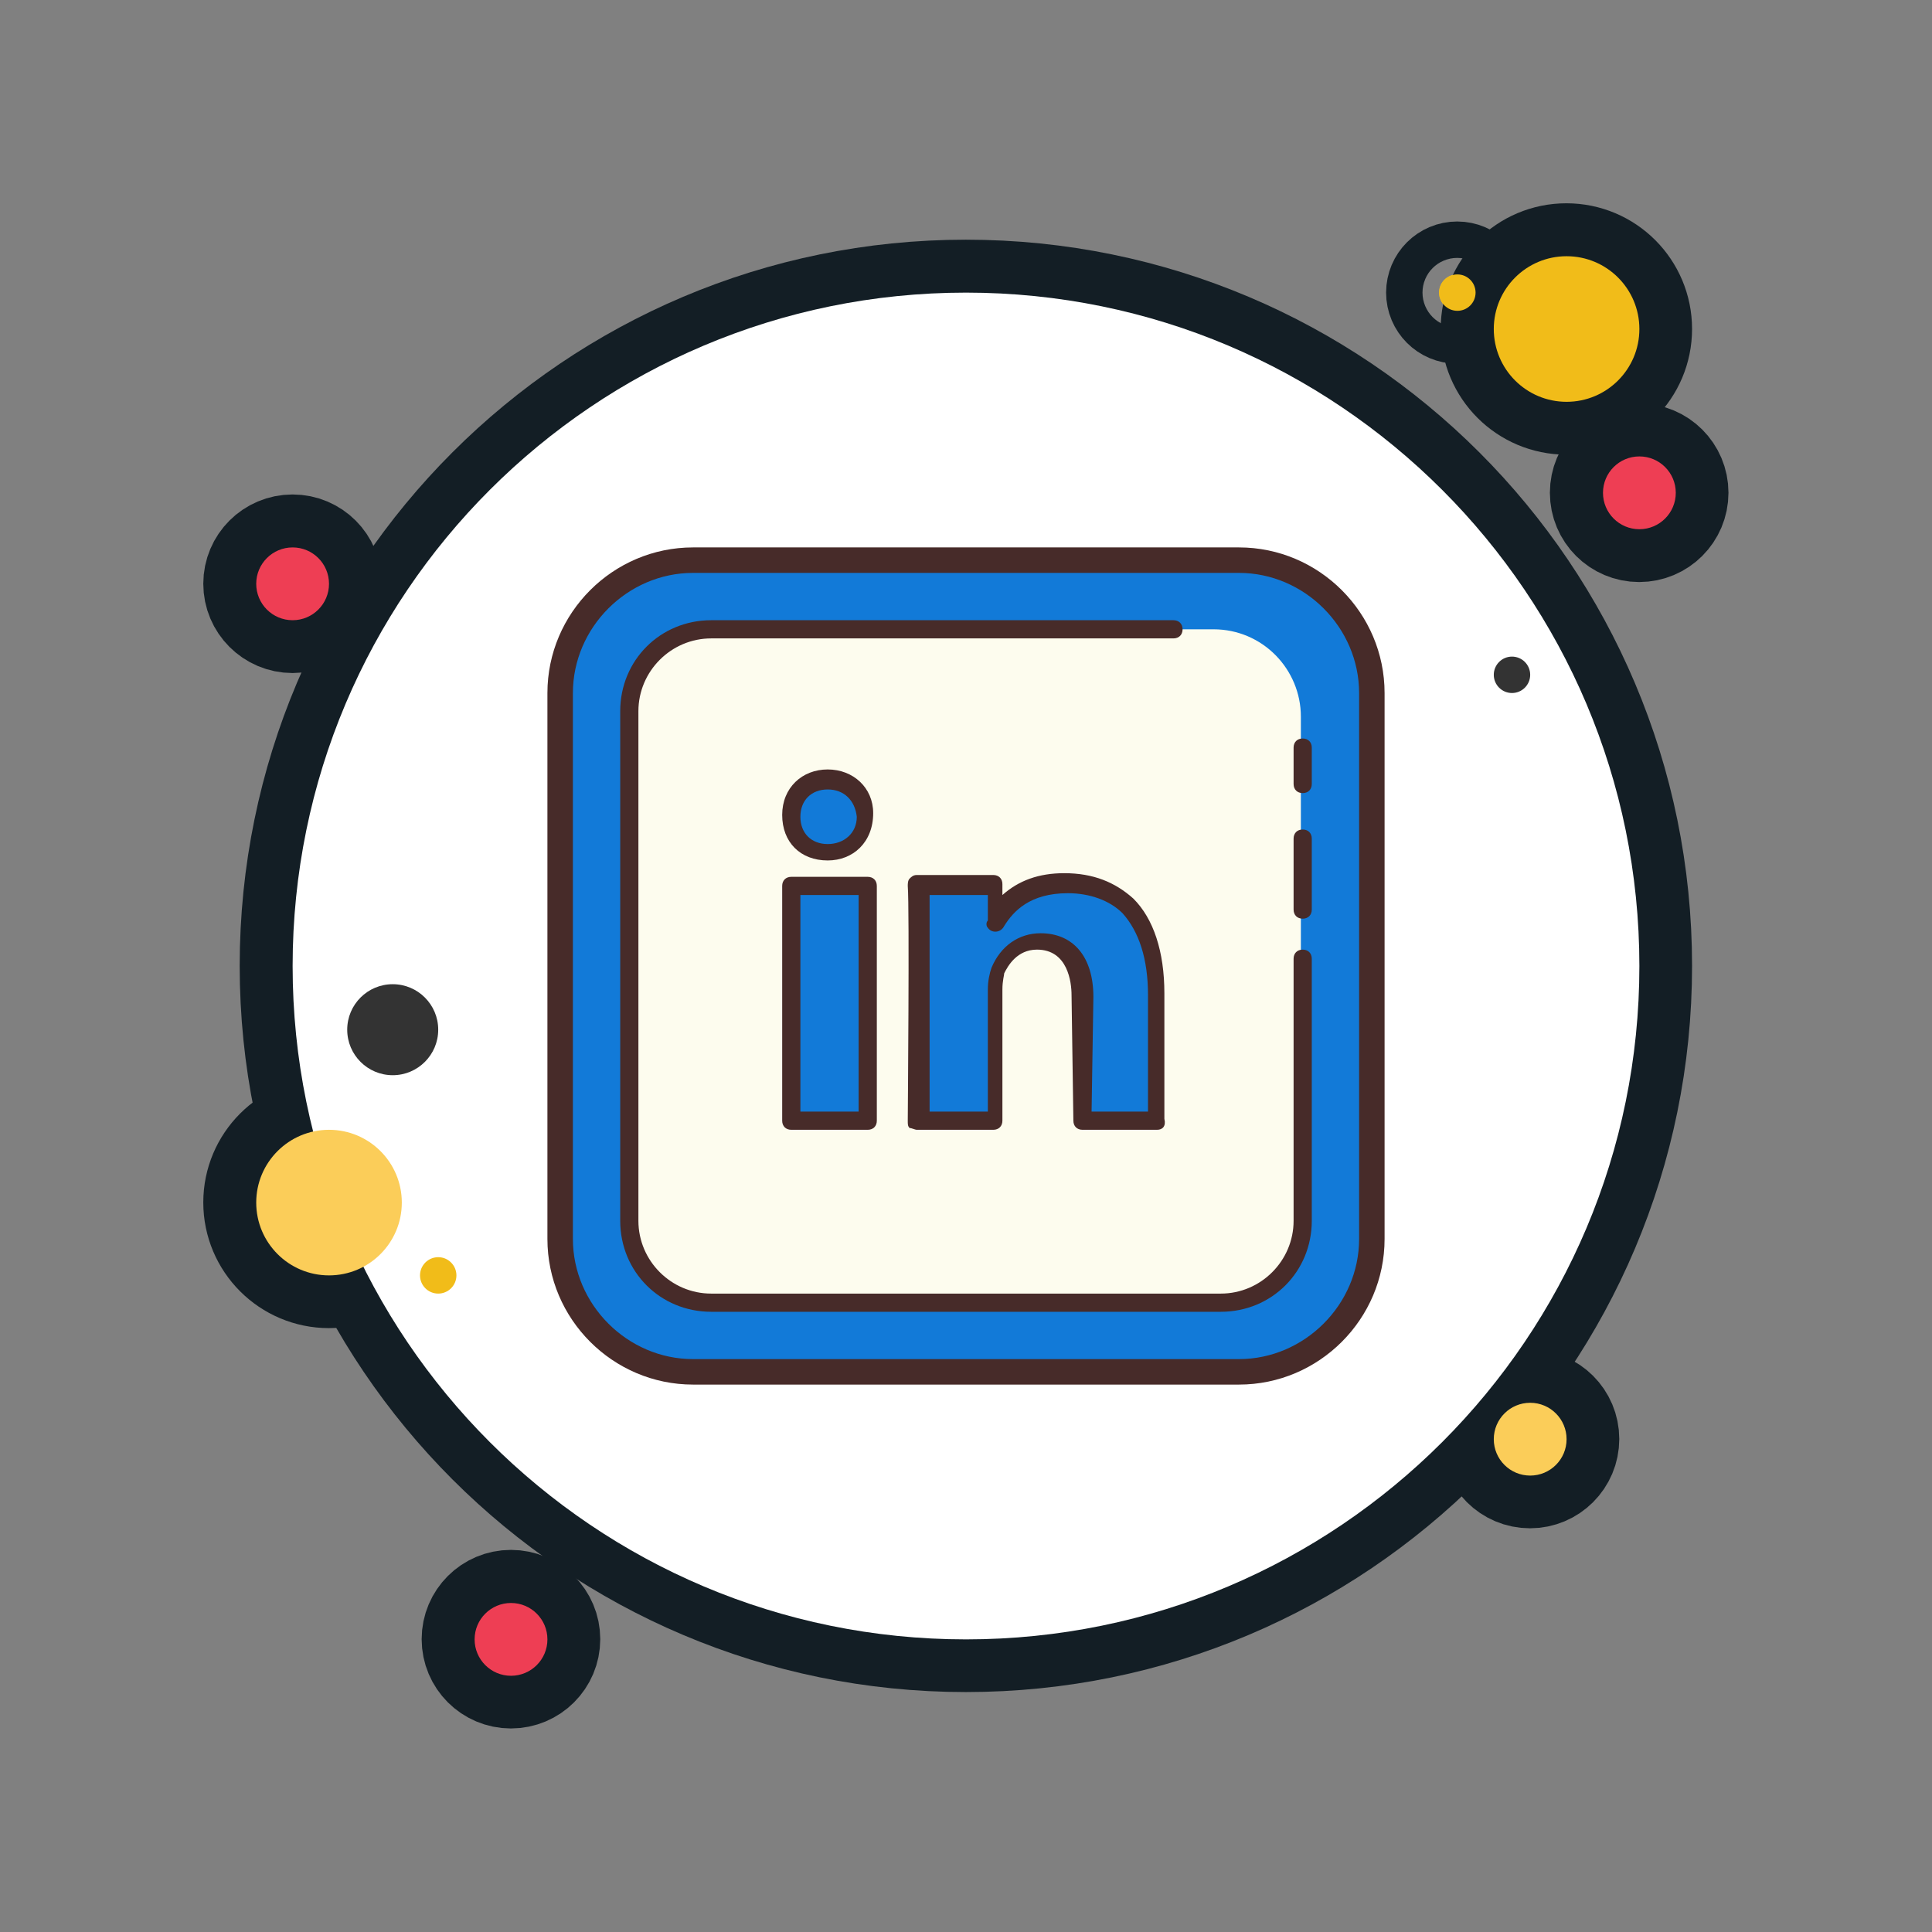 <?xml version="1.0" encoding="UTF-8"?>
<svg xmlns="http://www.w3.org/2000/svg" xmlns:xlink="http://www.w3.org/1999/xlink" width="500pt" height="500pt" viewBox="0 0 500 500" version="1.1">
<rect x="0" y="0" width="500" height="500" fill="#808080" stroke="none"/>
<g id="surface1079597">
<path style="fill-rule:nonzero;fill:rgb(93.333%,24.314%,32.941%);fill-opacity:1;stroke-width:10;stroke-linecap:butt;stroke-linejoin:round;stroke:rgb(7.451%,11.765%,14.51%);stroke-opacity:1;stroke-miterlimit:10;" d="M 25.799 49.88 C 25.799 51.78 24.26 53.321 22.36 53.321 C 20.46 53.321 18.919 51.78 18.919 49.88 C 18.919 47.98 20.46 46.441 22.36 46.441 C 24.26 46.441 25.799 47.98 25.799 49.88 Z M 25.799 49.88 " transform="matrix(2.738,0,0,2.738,14.5,14.5)"/>
<path style="fill-rule:nonzero;fill:rgb(94.51%,73.725%,9.804%);fill-opacity:1;stroke-width:10;stroke-linecap:butt;stroke-linejoin:round;stroke:rgb(7.451%,11.765%,14.51%);stroke-opacity:1;stroke-miterlimit:10;" d="M 134.16 22.36 C 134.16 23.31 133.389 24.081 132.441 24.081 C 131.491 24.081 130.72 23.31 130.72 22.36 C 130.72 21.41 131.491 20.64 132.441 20.64 C 133.389 20.64 134.16 21.41 134.16 22.36 Z M 134.16 22.36 " transform="matrix(2.738,0,0,2.738,14.5,14.5)"/>
<path style="fill-rule:nonzero;fill:rgb(98.824%,87.843%,63.529%);fill-opacity:1;stroke-width:10;stroke-linecap:butt;stroke-linejoin:round;stroke:rgb(7.451%,11.765%,14.51%);stroke-opacity:1;stroke-miterlimit:10;" d="M 149.64 86 C 149.64 121.147 121.147 149.64 86 149.64 C 50.853 149.64 22.36 121.147 22.36 86 C 22.36 50.853 50.853 22.36 86 22.36 C 121.147 22.36 149.64 50.853 149.64 86 Z M 149.64 86 " transform="matrix(2.738,0,0,2.738,14.5,14.5)"/>
<path style="fill-rule:nonzero;fill:rgb(94.51%,73.725%,9.804%);fill-opacity:1;stroke-width:10;stroke-linecap:butt;stroke-linejoin:round;stroke:rgb(7.451%,11.765%,14.51%);stroke-opacity:1;stroke-miterlimit:10;" d="M 149.64 25.799 C 149.64 29.6 146.56 32.679 142.76 32.679 C 138.96 32.679 135.88 29.6 135.88 25.799 C 135.88 22.001 138.96 18.919 142.76 18.919 C 146.56 18.919 149.64 22.001 149.64 25.799 Z M 149.64 25.799 " transform="matrix(2.738,0,0,2.738,14.5,14.5)"/>
<path style="fill-rule:nonzero;fill:rgb(93.333%,24.314%,32.941%);fill-opacity:1;stroke-width:10;stroke-linecap:butt;stroke-linejoin:round;stroke:rgb(7.451%,11.765%,14.51%);stroke-opacity:1;stroke-miterlimit:10;" d="M 153.081 41.28 C 153.081 43.18 151.54 44.72 149.64 44.72 C 147.74 44.72 146.201 43.18 146.201 41.28 C 146.201 39.38 147.74 37.84 149.64 37.84 C 151.54 37.84 153.081 39.38 153.081 41.28 Z M 153.081 41.28 " transform="matrix(2.738,0,0,2.738,14.5,14.5)"/>
<path style="fill-rule:nonzero;fill:rgb(98.431%,80.392%,34.902%);fill-opacity:1;stroke-width:10;stroke-linecap:butt;stroke-linejoin:round;stroke:rgb(7.451%,11.765%,14.51%);stroke-opacity:1;stroke-miterlimit:10;" d="M 142.76 130.72 C 142.76 132.62 141.219 134.16 139.321 134.16 C 137.421 134.16 135.88 132.62 135.88 130.72 C 135.88 128.82 137.421 127.28 139.321 127.28 C 141.219 127.28 142.76 128.82 142.76 130.72 Z M 32.679 108.36 C 32.679 112.16 29.6 115.24 25.799 115.24 C 22.001 115.24 18.919 112.16 18.919 108.36 C 18.919 104.56 22.001 101.48 25.799 101.48 C 29.6 101.48 32.679 104.56 32.679 108.36 Z M 32.679 108.36 " transform="matrix(2.738,0,0,2.738,14.5,14.5)"/>
<path style="fill-rule:nonzero;fill:rgb(93.333%,24.314%,32.941%);fill-opacity:1;stroke-width:10;stroke-linecap:butt;stroke-linejoin:round;stroke:rgb(7.451%,11.765%,14.51%);stroke-opacity:1;stroke-miterlimit:10;" d="M 46.441 149.64 C 46.441 151.54 44.9 153.081 43 153.081 C 41.1 153.081 39.559 151.54 39.559 149.64 C 39.559 147.74 41.1 146.201 43 146.201 C 44.9 146.201 46.441 147.74 46.441 149.64 Z M 46.441 149.64 " transform="matrix(2.738,0,0,2.738,14.5,14.5)"/>
<path style="fill-rule:nonzero;fill:rgb(100%,100%,100%);fill-opacity:1;stroke-width:10;stroke-linecap:butt;stroke-linejoin:round;stroke:rgb(7.451%,11.765%,14.51%);stroke-opacity:1;stroke-miterlimit:10;" d="M 36.12 92.02 C 36.12 94.395 34.194 96.321 31.821 96.321 C 29.446 96.321 27.52 94.395 27.52 92.02 C 27.52 89.645 29.446 87.72 31.821 87.72 C 34.194 87.72 36.12 89.645 36.12 92.02 Z M 36.12 92.02 " transform="matrix(2.738,0,0,2.738,14.5,14.5)"/>
<path style="fill-rule:nonzero;fill:rgb(94.51%,73.725%,9.804%);fill-opacity:1;stroke-width:10;stroke-linecap:butt;stroke-linejoin:round;stroke:rgb(7.451%,11.765%,14.51%);stroke-opacity:1;stroke-miterlimit:10;" d="M 37.84 115.24 C 37.84 116.19 37.07 116.96 36.12 116.96 C 35.17 116.96 34.4 116.19 34.4 115.24 C 34.4 114.29 35.17 113.52 36.12 113.52 C 37.07 113.52 37.84 114.29 37.84 115.24 Z M 37.84 115.24 " transform="matrix(2.738,0,0,2.738,14.5,14.5)"/>
<path style="fill-rule:nonzero;fill:rgb(100%,100%,100%);fill-opacity:1;stroke-width:10;stroke-linecap:butt;stroke-linejoin:round;stroke:rgb(7.451%,11.765%,14.51%);stroke-opacity:1;stroke-miterlimit:10;" d="M 139.321 58.48 C 139.321 59.43 138.55 60.201 137.6 60.201 C 136.65 60.201 135.88 59.43 135.88 58.48 C 135.88 57.53 136.65 56.76 137.6 56.76 C 138.55 56.76 139.321 57.53 139.321 58.48 Z M 139.321 58.48 " transform="matrix(2.738,0,0,2.738,14.5,14.5)"/>
<path style="fill-rule:nonzero;fill:rgb(7.059%,47.843%,84.706%);fill-opacity:1;stroke-width:10;stroke-linecap:butt;stroke-linejoin:round;stroke:rgb(7.451%,11.765%,14.51%);stroke-opacity:1;stroke-miterlimit:10;" d="M 60.201 124.355 C 53.321 124.355 47.645 118.679 47.645 111.799 L 47.645 60.201 C 47.645 53.321 53.321 47.645 60.201 47.645 L 111.799 47.645 C 118.679 47.645 124.355 53.321 124.355 60.201 L 124.355 111.799 C 124.355 118.679 118.679 124.355 111.799 124.355 Z M 60.201 124.355 " transform="matrix(2.738,0,0,2.738,14.5,14.5)"/>
<path style="fill-rule:nonzero;fill:rgb(27.843%,16.863%,16.078%);fill-opacity:1;stroke-width:10;stroke-linecap:butt;stroke-linejoin:round;stroke:rgb(7.451%,11.765%,14.51%);stroke-opacity:1;stroke-miterlimit:10;" d="M 111.799 48.849 L 60.201 48.849 C 54.008 48.849 48.849 54.008 48.849 60.201 L 48.849 111.799 C 48.849 117.992 54.008 123.151 60.201 123.151 L 111.799 123.151 C 117.992 123.151 123.151 117.992 123.151 111.799 L 123.151 60.201 C 123.151 54.008 117.992 48.849 111.799 48.849 M 111.799 46.441 C 119.368 46.441 125.559 52.632 125.559 60.201 L 125.559 111.799 C 125.559 119.368 119.368 125.559 111.799 125.559 L 60.201 125.559 C 52.632 125.559 46.441 119.368 46.441 111.799 L 46.441 60.201 C 46.441 52.632 52.632 46.441 60.201 46.441 Z M 111.799 46.441 " transform="matrix(2.738,0,0,2.738,14.5,14.5)"/>
<path style="fill-rule:nonzero;fill:rgb(99.216%,98.824%,93.333%);fill-opacity:1;stroke-width:10;stroke-linecap:butt;stroke-linejoin:round;stroke:rgb(7.451%,11.765%,14.51%);stroke-opacity:1;stroke-miterlimit:10;" d="M 109.392 117.821 L 62.78 117.821 C 58.136 117.821 54.525 114.036 54.525 109.564 L 54.525 62.436 C 54.525 57.793 58.308 54.179 62.78 54.179 L 109.392 54.179 C 114.036 54.179 117.648 57.964 117.648 62.436 L 117.648 109.392 C 117.648 114.036 114.036 117.821 109.392 117.821 Z M 109.392 117.821 " transform="matrix(2.738,0,0,2.738,14.5,14.5)"/>
<path style="fill-rule:nonzero;fill:rgb(27.843%,16.863%,16.078%);fill-opacity:1;stroke-width:10;stroke-linecap:butt;stroke-linejoin:round;stroke:rgb(7.451%,11.765%,14.51%);stroke-opacity:1;stroke-miterlimit:10;" d="M 117.821 81.528 C 117.304 81.528 116.96 81.184 116.96 80.668 L 116.96 73.96 C 116.96 73.444 117.304 73.1 117.821 73.1 C 118.336 73.1 118.679 73.444 118.679 73.96 L 118.679 80.668 C 118.679 81.184 118.336 81.528 117.821 81.528 Z M 117.821 81.528 " transform="matrix(2.738,0,0,2.738,14.5,14.5)"/>
<path style="fill-rule:nonzero;fill:rgb(27.843%,16.863%,16.078%);fill-opacity:1;stroke-width:10;stroke-linecap:butt;stroke-linejoin:round;stroke:rgb(7.451%,11.765%,14.51%);stroke-opacity:1;stroke-miterlimit:10;" d="M 117.821 69.66 C 117.304 69.66 116.96 69.316 116.96 68.799 L 116.96 65.36 C 116.96 64.844 117.304 64.5 117.821 64.5 C 118.336 64.5 118.679 64.844 118.679 65.36 L 118.679 68.799 C 118.679 69.316 118.336 69.66 117.821 69.66 Z M 117.821 69.66 " transform="matrix(2.738,0,0,2.738,14.5,14.5)"/>
<path style="fill-rule:nonzero;fill:rgb(27.843%,16.863%,16.078%);fill-opacity:1;stroke-width:10;stroke-linecap:butt;stroke-linejoin:round;stroke:rgb(7.451%,11.765%,14.51%);stroke-opacity:1;stroke-miterlimit:10;" d="M 110.081 118.679 L 61.919 118.679 C 57.104 118.679 53.321 114.896 53.321 110.081 L 53.321 61.919 C 53.321 57.104 57.104 53.321 61.919 53.321 L 105.608 53.321 C 106.123 53.321 106.469 53.664 106.469 54.179 C 106.469 54.696 106.123 55.04 105.608 55.04 L 61.919 55.04 C 58.136 55.04 55.04 58.136 55.04 61.919 L 55.04 110.081 C 55.04 113.864 58.136 116.96 61.919 116.96 L 110.081 116.96 C 113.864 116.96 116.96 113.864 116.96 110.081 L 116.96 85.312 C 116.96 84.796 117.304 84.452 117.821 84.452 C 118.336 84.452 118.679 84.796 118.679 85.312 L 118.679 110.081 C 118.679 114.896 114.896 118.679 110.081 118.679 Z M 110.081 118.679 " transform="matrix(2.738,0,0,2.738,14.5,14.5)"/>
<path style="fill-rule:nonzero;fill:rgb(7.059%,47.843%,84.706%);fill-opacity:1;stroke-width:10;stroke-linecap:butt;stroke-linejoin:round;stroke:rgb(7.451%,11.765%,14.51%);stroke-opacity:1;stroke-miterlimit:10;" d="M 104.059 88.752 L 104.059 100.62 L 97.008 100.62 L 96.836 88.752 C 96.836 85.827 95.46 83.592 92.707 83.592 C 90.645 83.592 89.441 84.969 88.924 86.344 C 88.752 86.86 88.752 87.548 88.752 88.064 L 88.752 100.447 L 81.528 100.447 C 81.528 100.447 81.701 80.324 81.528 78.26 L 88.752 78.26 L 88.752 81.701 C 89.784 79.98 91.503 78.089 95.46 78.089 C 100.447 78.26 104.059 81.355 104.059 88.752 Z M 104.059 88.752 " transform="matrix(2.738,0,0,2.738,14.5,14.5)"/>
<path style="fill-rule:nonzero;fill:rgb(27.843%,16.863%,16.078%);fill-opacity:1;stroke-width:10;stroke-linecap:butt;stroke-linejoin:round;stroke:rgb(7.451%,11.765%,14.51%);stroke-opacity:1;stroke-miterlimit:10;" d="M 104.059 101.48 L 97.008 101.48 C 96.492 101.48 96.148 101.136 96.148 100.62 L 95.975 88.752 C 95.975 87.548 95.632 84.452 92.707 84.452 C 90.816 84.452 89.956 86 89.612 86.688 C 89.612 86.86 89.441 87.377 89.441 88.235 L 89.441 100.62 C 89.441 101.136 89.095 101.48 88.581 101.48 L 81.355 101.48 C 81.184 101.48 80.84 101.308 80.668 101.308 C 80.497 101.136 80.497 100.964 80.497 100.62 C 80.497 100.447 80.668 80.497 80.497 78.432 C 80.497 78.26 80.497 77.916 80.668 77.743 C 80.84 77.572 81.012 77.4 81.355 77.4 L 88.581 77.4 C 89.095 77.4 89.441 77.743 89.441 78.26 L 89.441 79.293 C 90.988 77.916 92.88 77.229 95.288 77.229 C 98.04 77.229 100.104 78.089 101.824 79.636 C 103.716 81.528 104.748 84.623 104.748 88.581 L 104.748 100.447 C 104.919 101.136 104.576 101.48 104.059 101.48 Z M 97.868 99.76 L 103.201 99.76 L 103.201 88.752 C 103.201 85.312 102.34 82.732 100.793 81.012 C 99.589 79.808 97.696 79.12 95.632 79.12 C 92.02 79.12 90.472 80.84 89.612 82.216 C 89.268 82.905 88.408 82.905 88.064 82.388 C 87.892 82.216 87.892 81.872 88.064 81.701 L 88.064 79.293 L 82.559 79.293 C 82.559 83.076 82.559 96.321 82.559 99.76 L 88.064 99.76 L 88.064 88.235 C 88.064 87.377 88.235 86.688 88.408 86.173 C 89.268 84.108 90.988 82.905 93.053 82.905 C 96.148 82.905 98.04 85.14 98.04 88.924 Z M 97.868 99.76 " transform="matrix(2.738,0,0,2.738,14.5,14.5)"/>
<path style="fill-rule:nonzero;fill:rgb(7.059%,47.843%,84.706%);fill-opacity:1;stroke-width:10;stroke-linecap:butt;stroke-linejoin:round;stroke:rgb(7.451%,11.765%,14.51%);stroke-opacity:1;stroke-miterlimit:10;" d="M 76.368 71.896 C 76.368 73.788 75.164 75.336 72.928 75.336 C 70.864 75.336 69.488 73.788 69.488 71.896 C 69.488 69.832 70.864 68.456 72.928 68.456 C 74.992 68.456 76.368 69.832 76.368 71.896 Z M 76.368 71.896 " transform="matrix(2.738,0,0,2.738,14.5,14.5)"/>
<path style="fill-rule:nonzero;fill:rgb(27.843%,16.863%,16.078%);fill-opacity:1;stroke-width:10;stroke-linecap:butt;stroke-linejoin:round;stroke:rgb(7.451%,11.765%,14.51%);stroke-opacity:1;stroke-miterlimit:10;" d="M 72.928 76.025 C 70.349 76.025 68.628 74.304 68.628 71.724 C 68.628 69.145 70.52 67.424 72.928 67.424 C 75.336 67.424 77.229 69.145 77.229 71.553 C 77.229 74.304 75.336 76.025 72.928 76.025 Z M 72.928 69.316 C 71.38 69.316 70.349 70.349 70.349 71.896 C 70.349 73.444 71.38 74.475 72.928 74.475 C 74.475 74.475 75.679 73.444 75.679 71.896 C 75.508 70.349 74.475 69.316 72.928 69.316 Z M 72.928 69.316 " transform="matrix(2.738,0,0,2.738,14.5,14.5)"/>
<path style="fill-rule:nonzero;fill:rgb(7.059%,47.843%,84.706%);fill-opacity:1;stroke-width:10;stroke-linecap:butt;stroke-linejoin:round;stroke:rgb(7.451%,11.765%,14.51%);stroke-opacity:1;stroke-miterlimit:10;" d="M 69.488 78.432 L 76.712 78.432 L 76.712 100.62 L 69.488 100.62 Z M 69.488 78.432 " transform="matrix(2.738,0,0,2.738,14.5,14.5)"/>
<path style="fill-rule:nonzero;fill:rgb(27.843%,16.863%,16.078%);fill-opacity:1;stroke-width:10;stroke-linecap:butt;stroke-linejoin:round;stroke:rgb(7.451%,11.765%,14.51%);stroke-opacity:1;stroke-miterlimit:10;" d="M 76.712 101.48 L 69.488 101.48 C 68.972 101.48 68.628 101.136 68.628 100.62 L 68.628 78.432 C 68.628 77.916 68.972 77.572 69.488 77.572 L 76.712 77.572 C 77.229 77.572 77.572 77.916 77.572 78.432 L 77.572 100.62 C 77.572 101.136 77.229 101.48 76.712 101.48 Z M 70.349 99.76 L 75.852 99.76 L 75.852 79.293 L 70.349 79.293 Z M 70.349 99.76 " transform="matrix(2.738,0,0,2.738,14.5,14.5)"/>
<path style=" stroke:none;fill-rule:nonzero;fill:rgb(93.333%,24.314%,32.941%);fill-opacity:1;" d="M 75.73 141.672 C 70.527 141.672 66.309 145.887 66.309 151.09 C 66.309 156.293 70.527 160.512 75.73 160.512 C 80.934 160.512 85.148 156.293 85.148 151.09 C 85.148 145.887 80.934 141.672 75.73 141.672 Z M 75.73 141.672 "/>
<path style=" stroke:none;fill-rule:nonzero;fill:rgb(94.51%,73.725%,9.804%);fill-opacity:1;" d="M 377.172 71.02 C 374.57 71.02 372.461 73.129 372.461 75.73 C 372.461 78.332 374.57 80.441 377.172 80.441 C 379.77 80.441 381.879 78.332 381.879 75.73 C 381.879 73.129 379.77 71.02 377.172 71.02 Z M 377.172 71.02 "/>
<path style=" stroke:none;fill-rule:nonzero;fill:rgb(100%,100%,100%);fill-opacity:1;" d="M 250 75.73 C 153.754 75.73 75.73 153.754 75.73 250 C 75.73 346.246 153.754 424.27 250 424.27 C 346.246 424.27 424.27 346.246 424.27 250 C 424.27 153.754 346.246 75.73 250 75.73 Z M 250 75.73 "/>
<path style=" stroke:none;fill-rule:nonzero;fill:rgb(94.51%,73.725%,9.804%);fill-opacity:1;" d="M 405.43 66.309 C 395.023 66.309 386.59 74.746 386.59 85.148 C 386.59 95.555 395.023 103.988 405.43 103.988 C 415.836 103.988 424.27 95.555 424.27 85.148 C 424.27 74.746 415.836 66.309 405.43 66.309 Z M 405.43 66.309 "/>
<path style=" stroke:none;fill-rule:nonzero;fill:rgb(93.333%,24.314%,32.941%);fill-opacity:1;" d="M 424.27 118.121 C 419.066 118.121 414.852 122.336 414.852 127.539 C 414.852 132.742 419.066 136.961 424.27 136.961 C 429.473 136.961 433.691 132.742 433.691 127.539 C 433.691 122.336 429.473 118.121 424.27 118.121 Z M 424.27 118.121 "/>
<path style=" stroke:none;fill-rule:nonzero;fill:rgb(98.431%,80.392%,34.902%);fill-opacity:1;" d="M 396.012 363.039 C 390.809 363.039 386.59 367.258 386.59 372.461 C 386.59 377.664 390.809 381.879 396.012 381.879 C 401.211 381.879 405.43 377.664 405.43 372.461 C 405.43 367.258 401.211 363.039 396.012 363.039 Z M 85.148 292.391 C 74.746 292.391 66.309 300.824 66.309 311.23 C 66.309 321.637 74.746 330.07 85.148 330.07 C 95.555 330.07 103.988 321.637 103.988 311.23 C 103.988 300.824 95.555 292.391 85.148 292.391 Z M 85.148 292.391 "/>
<path style=" stroke:none;fill-rule:nonzero;fill:rgb(93.333%,24.314%,32.941%);fill-opacity:1;" d="M 132.25 414.852 C 127.047 414.852 122.828 419.066 122.828 424.27 C 122.828 429.473 127.047 433.691 132.25 433.691 C 137.453 433.691 141.672 429.473 141.672 424.27 C 141.672 419.066 137.453 414.852 132.25 414.852 Z M 132.25 414.852 "/>
<path style=" stroke:none;fill-rule:nonzero;fill:rgb(20%,20%,20%);fill-opacity:1;" d="M 101.637 254.711 C 95.133 254.711 89.859 259.98 89.859 266.484 C 89.859 272.988 95.133 278.262 101.637 278.262 C 108.137 278.262 113.41 272.988 113.41 266.484 C 113.41 259.98 108.137 254.711 101.637 254.711 Z M 101.637 254.711 "/>
<path style=" stroke:none;fill-rule:nonzero;fill:rgb(94.51%,73.725%,9.804%);fill-opacity:1;" d="M 113.41 325.359 C 110.809 325.359 108.699 327.469 108.699 330.07 C 108.699 332.672 110.809 334.781 113.41 334.781 C 116.012 334.781 118.121 332.672 118.121 330.07 C 118.121 327.469 116.012 325.359 113.41 325.359 Z M 113.41 325.359 "/>
<path style=" stroke:none;fill-rule:nonzero;fill:rgb(20%,20%,20%);fill-opacity:1;" d="M 391.301 169.93 C 388.699 169.93 386.59 172.039 386.59 174.641 C 386.59 177.242 388.699 179.352 391.301 179.352 C 393.902 179.352 396.012 177.242 396.012 174.641 C 396.012 172.039 393.902 169.93 391.301 169.93 Z M 391.301 169.93 "/>
<path style=" stroke:none;fill-rule:nonzero;fill:rgb(7.059%,47.843%,84.706%);fill-opacity:1;" d="M 179.352 355.031 C 160.512 355.031 144.969 339.488 144.969 320.648 L 144.969 179.352 C 144.969 160.512 160.512 144.969 179.352 144.969 L 320.648 144.969 C 339.488 144.969 355.031 160.512 355.031 179.352 L 355.031 320.648 C 355.031 339.488 339.488 355.031 320.648 355.031 Z M 179.352 355.031 "/>
<path style=" stroke:none;fill-rule:nonzero;fill:rgb(27.843%,16.863%,16.078%);fill-opacity:1;" d="M 320.648 148.266 C 337.605 148.266 351.734 162.395 351.734 179.352 L 351.734 320.648 C 351.734 337.605 337.605 351.734 320.648 351.734 L 179.352 351.734 C 162.395 351.734 148.266 337.605 148.266 320.648 L 148.266 179.352 C 148.266 162.395 162.395 148.266 179.352 148.266 L 320.648 148.266 M 320.648 141.672 L 179.352 141.672 C 158.625 141.672 141.672 158.625 141.672 179.352 L 141.672 320.648 C 141.672 341.375 158.625 358.328 179.352 358.328 L 320.648 358.328 C 341.375 358.328 358.328 341.375 358.328 320.648 L 358.328 179.352 C 358.328 158.625 341.375 141.672 320.648 141.672 Z M 320.648 141.672 "/>
<path style=" stroke:none;fill-rule:nonzero;fill:rgb(99.216%,98.824%,93.333%);fill-opacity:1;" d="M 314.055 337.137 L 186.414 337.137 C 173.699 337.137 163.809 326.773 163.809 314.527 L 163.809 185.473 C 163.809 172.758 174.168 162.863 186.414 162.863 L 314.055 162.863 C 326.773 162.863 336.664 173.227 336.664 185.473 L 336.664 314.055 C 336.664 326.773 326.773 337.137 314.055 337.137 Z M 314.055 337.137 "/>
<path style=" stroke:none;fill-rule:nonzero;fill:rgb(27.843%,16.863%,16.078%);fill-opacity:1;" d="M 337.137 237.754 C 335.723 237.754 334.781 236.812 334.781 235.398 L 334.781 217.031 C 334.781 215.617 335.723 214.676 337.137 214.676 C 338.547 214.676 339.488 215.617 339.488 217.031 L 339.488 235.398 C 339.488 236.812 338.547 237.754 337.137 237.754 Z M 337.137 237.754 "/>
<path style=" stroke:none;fill-rule:nonzero;fill:rgb(27.843%,16.863%,16.078%);fill-opacity:1;" d="M 337.137 205.254 C 335.723 205.254 334.781 204.312 334.781 202.898 L 334.781 193.48 C 334.781 192.066 335.723 191.125 337.137 191.125 C 338.547 191.125 339.488 192.066 339.488 193.48 L 339.488 202.898 C 339.488 204.312 338.547 205.254 337.137 205.254 Z M 337.137 205.254 "/>
<path style=" stroke:none;fill-rule:nonzero;fill:rgb(27.843%,16.863%,16.078%);fill-opacity:1;" d="M 315.941 339.488 L 184.059 339.488 C 170.871 339.488 160.512 329.129 160.512 315.941 L 160.512 184.059 C 160.512 170.871 170.871 160.512 184.059 160.512 L 303.695 160.512 C 305.105 160.512 306.051 161.453 306.051 162.863 C 306.051 164.277 305.105 165.219 303.695 165.219 L 184.059 165.219 C 173.699 165.219 165.219 173.699 165.219 184.059 L 165.219 315.941 C 165.219 326.301 173.699 334.781 184.059 334.781 L 315.941 334.781 C 326.301 334.781 334.781 326.301 334.781 315.941 L 334.781 248.117 C 334.781 246.703 335.723 245.762 337.137 245.762 C 338.547 245.762 339.488 246.703 339.488 248.117 L 339.488 315.941 C 339.488 329.129 329.129 339.488 315.941 339.488 Z M 315.941 339.488 "/>
<path style=" stroke:none;fill-rule:nonzero;fill:rgb(7.059%,47.843%,84.706%);fill-opacity:1;" d="M 299.453 257.535 L 299.453 290.035 L 280.145 290.035 L 279.672 257.535 C 279.672 249.527 275.906 243.406 268.367 243.406 C 262.719 243.406 259.422 247.176 258.008 250.941 C 257.535 252.355 257.535 254.238 257.535 255.652 L 257.535 289.562 L 237.754 289.562 C 237.754 289.562 238.227 234.457 237.754 228.805 L 257.535 228.805 L 257.535 238.227 C 260.363 233.516 265.07 228.336 275.906 228.336 C 289.562 228.805 299.453 237.281 299.453 257.535 Z M 299.453 257.535 "/>
<path style=" stroke:none;fill-rule:nonzero;fill:rgb(27.843%,16.863%,16.078%);fill-opacity:1;" d="M 299.453 292.391 L 280.145 292.391 C 278.73 292.391 277.789 291.449 277.789 290.035 L 277.316 257.535 C 277.316 254.238 276.375 245.762 268.367 245.762 C 263.188 245.762 260.832 250 259.891 251.883 C 259.891 252.355 259.422 253.77 259.422 256.121 L 259.422 290.035 C 259.422 291.449 258.477 292.391 257.066 292.391 L 237.281 292.391 C 236.812 292.391 235.871 291.918 235.398 291.918 C 234.93 291.449 234.93 290.977 234.93 290.035 C 234.93 289.562 235.398 234.93 234.93 229.277 C 234.93 228.805 234.93 227.863 235.398 227.391 C 235.871 226.922 236.34 226.449 237.281 226.449 L 257.066 226.449 C 258.477 226.449 259.422 227.391 259.422 228.805 L 259.422 231.633 C 263.66 227.863 268.84 225.98 275.434 225.98 C 282.969 225.98 288.621 228.336 293.332 232.574 C 298.512 237.754 301.34 246.23 301.34 257.066 L 301.34 289.562 C 301.809 291.449 300.867 292.391 299.453 292.391 Z M 282.5 287.68 L 297.102 287.68 L 297.102 257.535 C 297.102 248.117 294.746 241.051 290.508 236.34 C 287.211 233.043 282.027 231.16 276.375 231.16 C 266.484 231.16 262.246 235.871 259.891 239.637 C 258.949 241.523 256.594 241.523 255.652 240.109 C 255.18 239.637 255.18 238.695 255.652 238.227 L 255.652 231.633 L 240.578 231.633 C 240.578 241.992 240.578 278.262 240.578 287.68 L 255.652 287.68 L 255.652 256.121 C 255.652 253.77 256.121 251.883 256.594 250.473 C 258.949 244.82 263.66 241.523 269.312 241.523 C 277.789 241.523 282.969 247.645 282.969 258.008 Z M 282.5 287.68 "/>
<path style=" stroke:none;fill-rule:nonzero;fill:rgb(7.059%,47.843%,84.706%);fill-opacity:1;" d="M 214.203 201.957 C 208.551 201.957 204.785 205.727 204.785 211.379 C 204.785 216.559 208.551 220.797 214.203 220.797 C 220.328 220.797 223.625 216.559 223.625 211.379 C 223.625 205.727 219.855 201.957 214.203 201.957 Z M 214.203 201.957 "/>
<path style=" stroke:none;fill-rule:nonzero;fill:rgb(27.843%,16.863%,16.078%);fill-opacity:1;" d="M 214.203 222.684 C 207.141 222.684 202.43 217.973 202.43 210.906 C 202.43 203.844 207.609 199.133 214.203 199.133 C 220.797 199.133 225.98 203.844 225.98 210.438 C 225.98 217.973 220.797 222.684 214.203 222.684 Z M 214.203 204.312 C 209.965 204.312 207.141 207.141 207.141 211.379 C 207.141 215.617 209.965 218.441 214.203 218.441 C 218.441 218.441 221.738 215.617 221.738 211.379 C 221.27 207.141 218.441 204.312 214.203 204.312 Z M 214.203 204.312 "/>
<path style=" stroke:none;fill-rule:nonzero;fill:rgb(7.059%,47.843%,84.706%);fill-opacity:1;" d="M 204.785 229.277 L 224.566 229.277 L 224.566 290.035 L 204.785 290.035 Z M 204.785 229.277 "/>
<path style=" stroke:none;fill-rule:nonzero;fill:rgb(27.843%,16.863%,16.078%);fill-opacity:1;" d="M 224.566 292.391 L 204.785 292.391 C 203.371 292.391 202.43 291.449 202.43 290.035 L 202.43 229.277 C 202.43 227.863 203.371 226.922 204.785 226.922 L 224.566 226.922 C 225.98 226.922 226.922 227.863 226.922 229.277 L 226.922 290.035 C 226.922 291.449 225.98 292.391 224.566 292.391 Z M 207.141 287.68 L 222.211 287.68 L 222.211 231.633 L 207.141 231.633 Z M 207.141 287.68 "/>
</g>
</svg>
